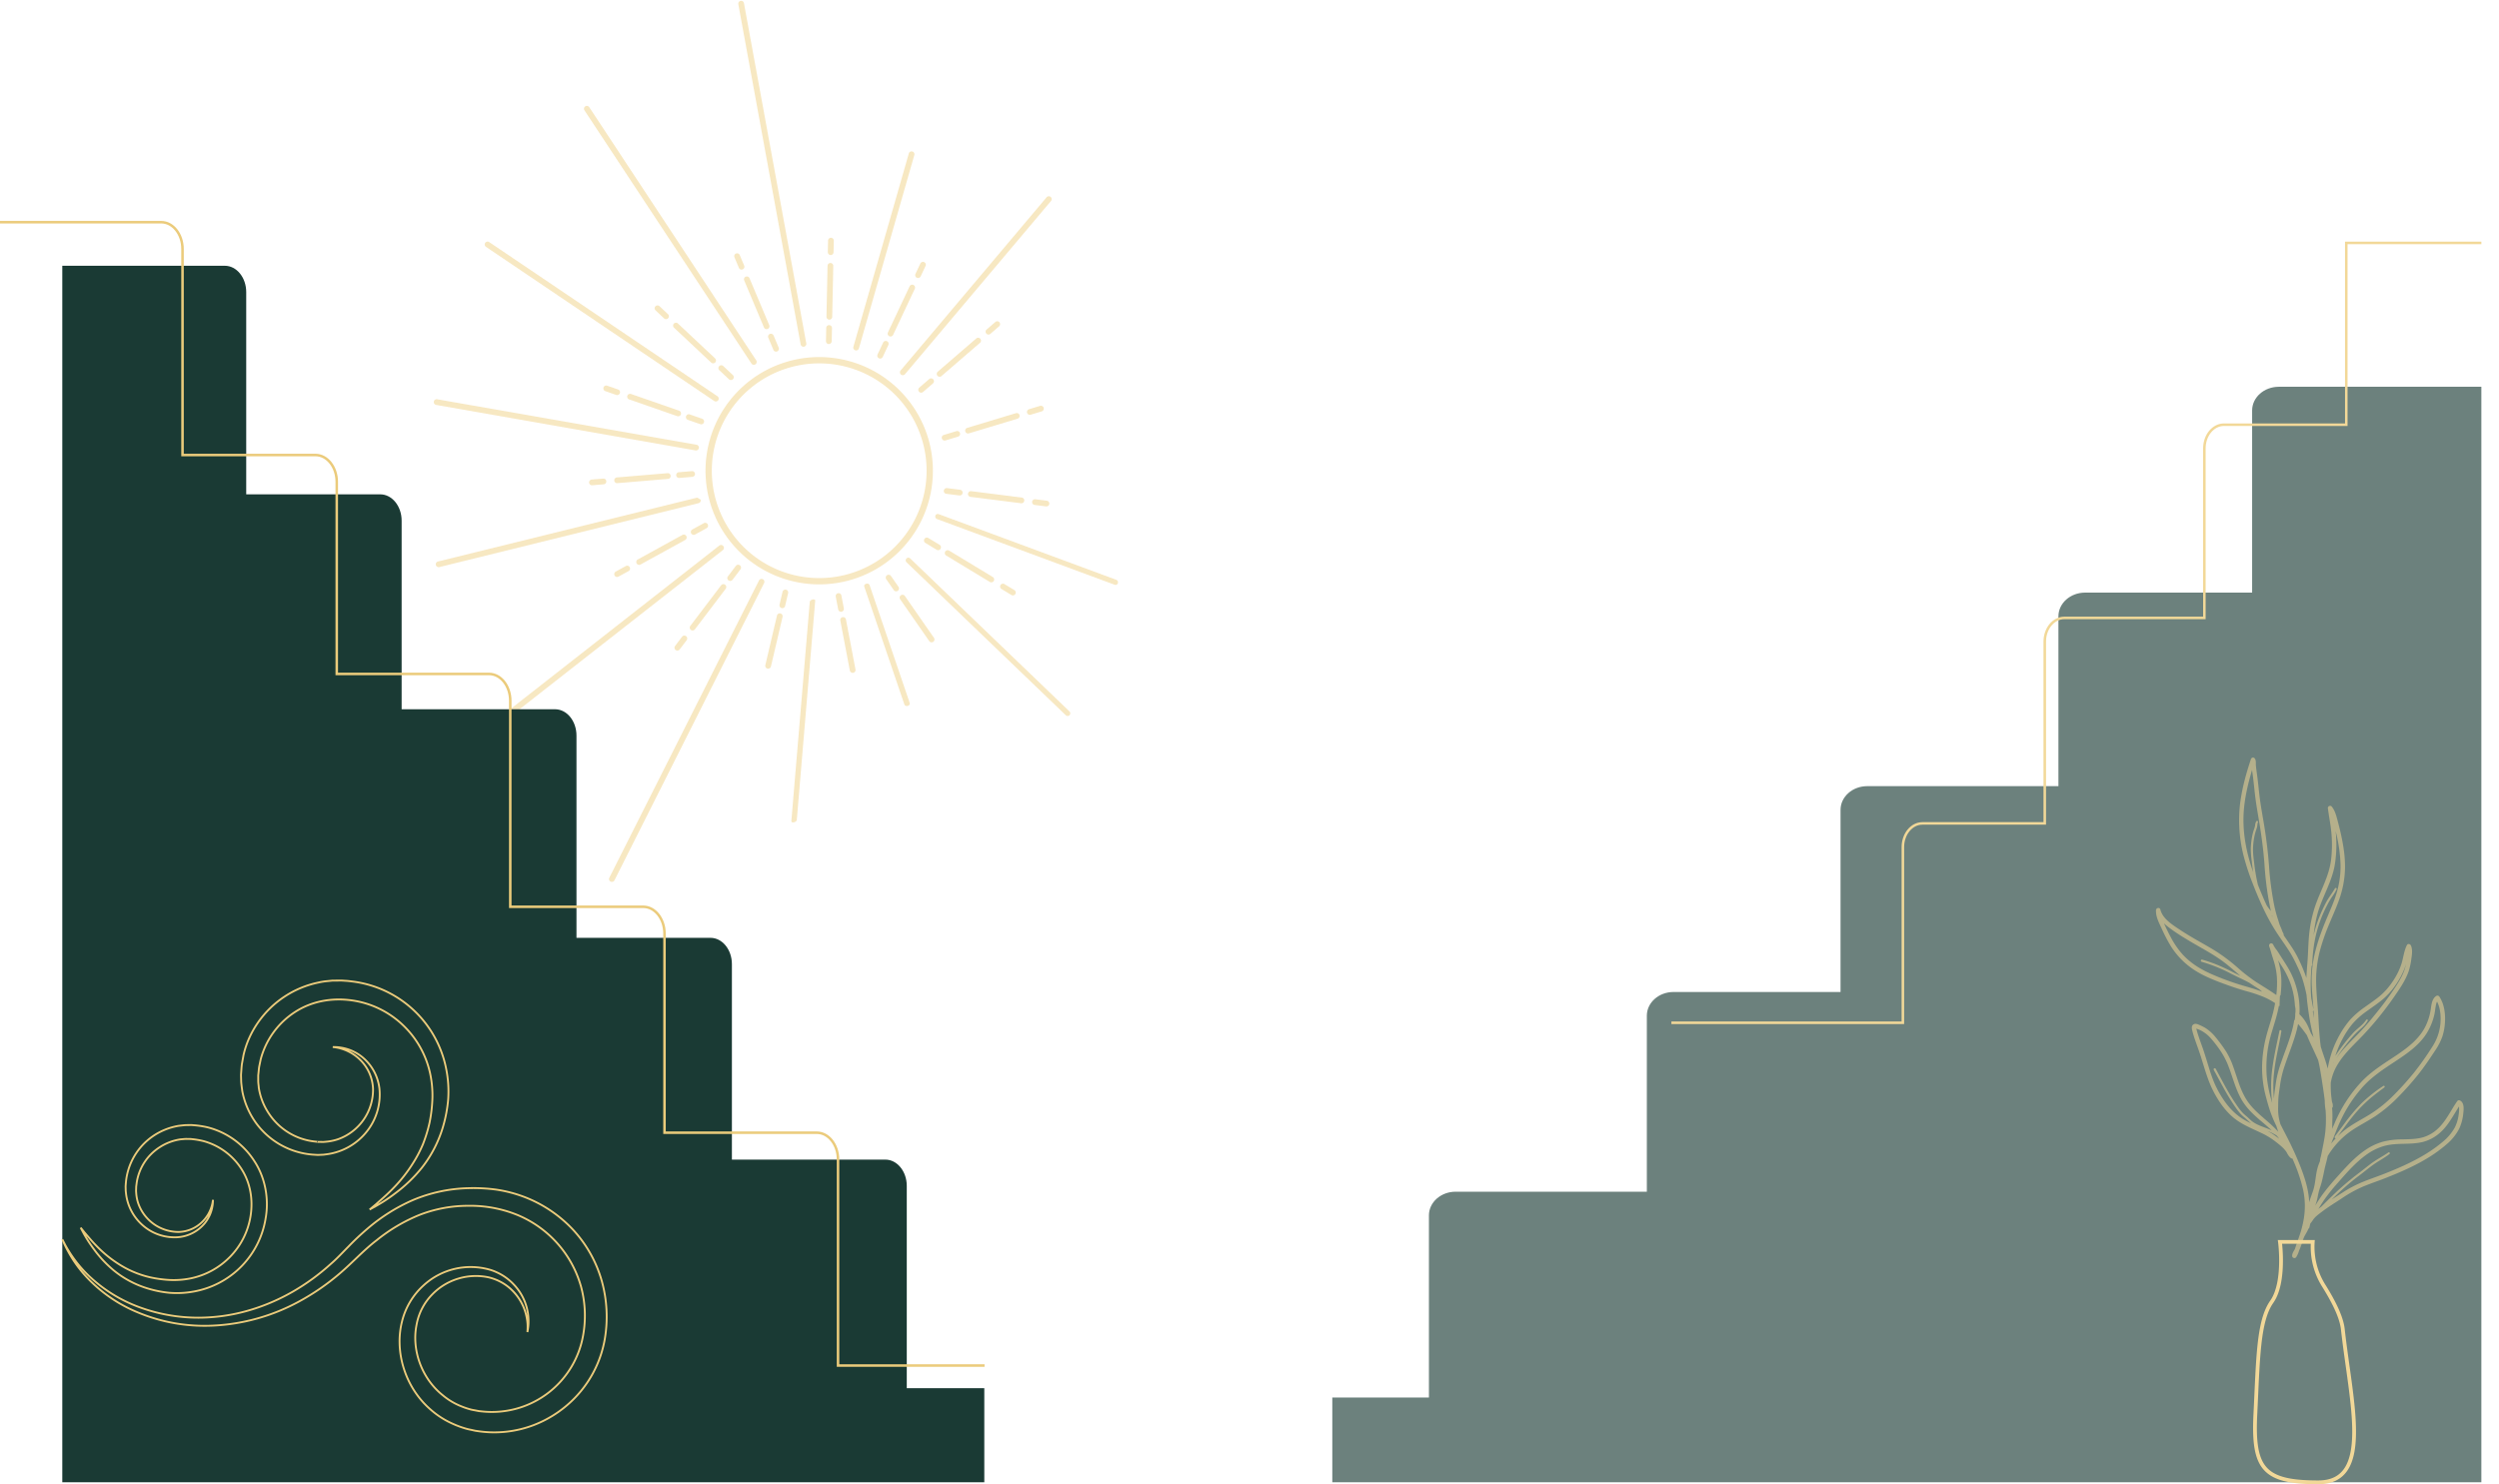 <svg xmlns="http://www.w3.org/2000/svg" width="1983.437" height="1178.342" viewBox="0 0 1983.437 1178.342"><g transform="translate(49.436 -243.58)"><g transform="matrix(-0.242, -0.97, 0.97, -0.242, 160.048, 1116.063)" opacity="0.59"><path d="M6746.962,991.308a87.758,87.758,0,1,0,71.5,86.245A88.206,88.206,0,0,0,6746.962,991.308Z" transform="translate(-6352.886 -527.916)" fill="none"/><path d="M6745.964,988.871a87.762,87.762,0,0,0-62.986,160.524,87.759,87.759,0,1,0,62.986-160.524Z" transform="translate(-6352.353 -526.62)" fill="none" stroke="#f2d898" stroke-width="5"/><path d="M6827.952,721.517a2.28,2.28,0,0,1-2.272-2.286l.571-211.974a2.278,2.278,0,0,1,2.278-2.273h.006a2.28,2.28,0,0,1,2.273,2.285l-.569,211.975Z" transform="translate(-6450.134 -269.89)" fill="#f2d898"/><path d="M6639.771,756.169a2.276,2.276,0,0,1-2.081-1.351l-88.328-197.9a2.279,2.279,0,1,1,4.162-1.857l88.329,197.9a2.283,2.283,0,0,1-2.082,3.209Z" transform="translate(-6302.967 -295.822)" fill="#f2d898"/><path d="M6439.871,837.87a2.259,2.259,0,0,1-1.483-.552L6238.114,664.91a2.279,2.279,0,0,1,2.973-3.455L6441.36,833.864a2.279,2.279,0,0,1-1.489,4.007Z" transform="translate(-6137 -352.873)" fill="#f2d898"/><path d="M157.279,83.37a.793.793,0,0,1-.361-.09L.942,4.471C.25,4.121-.148,2.858.052,1.649S.971-.261,1.665.091L157.642,78.9c.692.35,1.09,1.613.89,2.823C158.367,82.72,157.846,83.37,157.279,83.37Z" transform="translate(111.032 459.81) rotate(-8)" fill="#f2d898"/><path d="M.828,17.5C.409,17.5.05,17.047,0,16.433c-.048-.657.282-1.247.736-1.318L98.326.007c.459-.072.863.405.912,1.063s-.28,1.247-.735,1.318L.917,17.5A.571.571,0,0,1,.828,17.5Z" transform="matrix(0.998, 0.07, -0.07, 0.998, 181.286, 555.029)" fill="#f2d898" stroke="#f2d898" stroke-width="2"/><path d="M6195.095,1378a1.634,1.634,0,0,1-1.369-.732,1.572,1.572,0,0,1,.491-2.2l148.457-93.271a1.644,1.644,0,0,1,2.243.48,1.572,1.572,0,0,1-.49,2.2l-128.555,80.767-19.9,12.5A1.643,1.643,0,0,1,6195.095,1378Z" transform="translate(-6052.414 -683.187)" fill="#f2d898" stroke="#f2d898" stroke-width="1"/><path d="M6438.669,1475.4a1.625,1.625,0,0,1-.855-.241,1.453,1.453,0,0,1-.466-2.072l84.778-124.232a1.63,1.63,0,0,1,2.181-.443,1.453,1.453,0,0,1,.467,2.072L6440,1474.715A1.6,1.6,0,0,1,6438.669,1475.4Z" transform="translate(-6204.206 -718.647)" fill="#f2d898" stroke="#f2d898" stroke-width="1"/><path d="M7060.088,1498.489a2.269,2.269,0,0,1-1.847-.943l-105.4-145.763a2.28,2.28,0,0,1,3.7-2.671l105.4,145.763a2.279,2.279,0,0,1-1.846,3.614Z" transform="translate(-6517.581 -718.645)" fill="#f2d898"/><path d="M7152.983,1365.95a2.275,2.275,0,0,1-1.139-.306l-138.3-79.849a2.28,2.28,0,1,1,2.281-3.948l138.3,79.849a2.279,2.279,0,0,1-1.14,4.254Z" transform="translate(-6549.509 -683.185)" fill="#f2d898"/><path d="M7316.456,1218.212c-.048,0-.1,0-.147,0l-274.067-17.379a2.279,2.279,0,0,1,.289-4.55l274.066,17.379a2.279,2.279,0,0,1-.141,4.554Z" transform="translate(-6564.254 -637.805)" fill="#f2d898"/><path d="M7033.016,1020.709a2.28,2.28,0,0,1-.758-4.43l227.167-79.948a2.279,2.279,0,1,1,1.513,4.3L7033.77,1020.58A2.255,2.255,0,0,1,7033.016,1020.709Z" transform="translate(-6559.266 -499.391)" fill="#f2d898"/><path d="M6988.189,867.693a2.279,2.279,0,0,1-1.525-3.974l162.664-146.2a2.279,2.279,0,0,1,3.046,3.39l-162.661,146.2A2.271,2.271,0,0,1,6988.189,867.693Z" transform="translate(-6535.41 -382.695)" fill="#f2d898"/><path d="M6915.652,763.949a2.281,2.281,0,0,1-2.084-3.205l84.908-191.063a2.28,2.28,0,0,1,4.168,1.851L6917.736,762.6A2.281,2.281,0,0,1,6915.652,763.949Z" transform="translate(-6496.803 -303.603)" fill="#f2d898"/><path d="M6897.944,804.6a2.282,2.282,0,0,1-2.254-2.644l1.47-9.073a2.28,2.28,0,0,1,4.5.729l-1.47,9.073A2.282,2.282,0,0,1,6897.944,804.6Z" transform="translate(-6487.378 -422.093)" fill="#f2d898"/><path d="M6880.412,877.732a2.331,2.331,0,0,1-.369-.03,2.28,2.28,0,0,1-1.885-2.615l6.467-39.912a2.28,2.28,0,0,1,4.5.729l-6.467,39.913A2.282,2.282,0,0,1,6880.412,877.732Z" transform="translate(-6478.047 -444.603)" fill="#f2d898"/><path d="M6873.788,952.282a2.284,2.284,0,0,1-2.253-2.645l1.671-10.32a2.28,2.28,0,0,1,4.5.729l-1.673,10.32A2.278,2.278,0,0,1,6873.788,952.282Z" transform="translate(-6474.521 -500.03)" fill="#f2d898"/><path d="M6742.021,808.151a2.279,2.279,0,0,1-2.2-1.7l-2.35-8.886a2.28,2.28,0,0,1,4.408-1.164l2.349,8.887a2.283,2.283,0,0,1-2.206,2.862Z" transform="translate(-6403.146 -424.084)" fill="#f2d898"/><path d="M6760.941,879.782a2.28,2.28,0,0,1-2.2-1.7l-10.326-39.092a2.279,2.279,0,1,1,4.406-1.164l10.328,39.092a2.282,2.282,0,0,1-2.207,2.862Z" transform="translate(-6408.97 -446.132)" fill="#f2d898"/><path d="M6780.23,952.8a2.277,2.277,0,0,1-2.2-1.7l-2.672-10.108a2.28,2.28,0,0,1,4.408-1.164l2.672,10.108a2.283,2.283,0,0,1-2.208,2.862Z" transform="translate(-6423.311 -500.417)" fill="#f2d898"/><path d="M6599.5,875.494a2.278,2.278,0,0,1-1.778-.851l-5.76-7.163a2.279,2.279,0,0,1,3.553-2.857l5.761,7.163a2.279,2.279,0,0,1-1.775,3.708Z" transform="translate(-6325.479 -460.843)" fill="#f2d898"/><path d="M6645.924,933.235a2.276,2.276,0,0,1-1.778-.852l-25.332-31.512a2.278,2.278,0,1,1,3.55-2.855l25.335,31.512a2.279,2.279,0,0,1-1.774,3.707Z" transform="translate(-6339.768 -478.614)" fill="#f2d898"/><path d="M6693.243,992.1a2.277,2.277,0,0,1-1.778-.852l-6.551-8.148a2.279,2.279,0,0,1,3.553-2.856l6.55,8.148a2.28,2.28,0,0,1-1.773,3.708Z" transform="translate(-6374.948 -522.376)" fill="#f2d898"/><path d="M6562.584,1028.853a2.251,2.251,0,0,1-1.039-.252l-35.963-18.483a2.279,2.279,0,1,1,2.084-4.054l35.961,18.483a2.28,2.28,0,0,1-1.043,4.307Z" transform="translate(-6289.757 -536.438)" fill="#f2d898"/><path d="M6629.752,1063.377a2.254,2.254,0,0,1-1.039-.253l-9.3-4.78a2.279,2.279,0,0,1,2.082-4.055l9.3,4.78a2.28,2.28,0,0,1-1.044,4.307Z" transform="translate(-6339.697 -562.105)" fill="#f2d898"/><path d="M6525.346,1150.1c-.043,0-.085,0-.129,0l-40.369-2.259a2.279,2.279,0,0,1,.254-4.552l40.371,2.259a2.279,2.279,0,0,1-.127,4.555Z" transform="translate(-6267.591 -609.603)" fill="#f2d898"/><path d="M6600.75,1154.32c-.041,0-.084,0-.128,0l-10.439-.584a2.28,2.28,0,0,1,.256-4.552l10.438.584a2.28,2.28,0,0,1-.127,4.555Z" transform="translate(-6323.653 -612.74)" fill="#f2d898"/><path d="M6502.843,1274.033a2.28,2.28,0,0,1-.811-4.411l37.8-14.357a2.279,2.279,0,1,1,1.618,4.261l-37.8,14.356A2.259,2.259,0,0,1,6502.843,1274.033Z" transform="translate(-6277.101 -669.122)" fill="#f2d898"/><path d="M6601.469,1248.684a2.28,2.28,0,0,1-.81-4.411l9.774-3.712a2.279,2.279,0,0,1,1.618,4.262l-9.774,3.712A2.265,2.265,0,0,1,6601.469,1248.684Z" transform="translate(-6329.592 -661.295)" fill="#f2d898"/><path d="M6546.73,1436.126a2.278,2.278,0,0,1-1.6-3.9l6.521-6.476a2.279,2.279,0,1,1,3.212,3.235l-6.522,6.477A2.275,2.275,0,0,1,6546.73,1436.126Z" transform="translate(-6300.458 -759.585)" fill="#f2d898"/><path d="M6577.135,1380.892a2.28,2.28,0,0,1-1.606-3.9l28.693-28.488a2.279,2.279,0,1,1,3.21,3.235l-28.691,28.488A2.266,2.266,0,0,1,6577.135,1380.892Z" transform="translate(-6316.642 -718.473)" fill="#f2d898"/><path d="M6652,1330.588a2.279,2.279,0,0,1-1.605-3.9l7.417-7.366a2.28,2.28,0,1,1,3.214,3.235l-7.42,7.367A2.27,2.27,0,0,1,6652,1330.588Z" transform="translate(-6356.483 -702.942)" fill="#f2d898"/><path d="M6679.509,1525.594a2.281,2.281,0,0,1-2.124-3.1l3.323-8.569a2.279,2.279,0,1,1,4.25,1.649l-3.324,8.569A2.277,2.277,0,0,1,6679.509,1525.594Z" transform="translate(-6371.125 -806.087)" fill="#f2d898"/><path d="M6695.006,1452.509a2.282,2.282,0,0,1-2.124-3.1l14.623-37.7a2.279,2.279,0,1,1,4.249,1.648l-14.622,37.7A2.282,2.282,0,0,1,6695.006,1452.509Z" transform="translate(-6379.374 -751.688)" fill="#f2d898"/><path d="M6733.161,1385.948a2.281,2.281,0,0,1-2.123-3.1l3.78-9.747a2.279,2.279,0,1,1,4.25,1.648l-3.78,9.747A2.283,2.283,0,0,1,6733.161,1385.948Z" transform="translate(-6399.681 -731.138)" fill="#f2d898"/><path d="M6837.657,1554.8a2.28,2.28,0,0,1-2.274-2.168l-.447-9.179a2.279,2.279,0,1,1,4.553-.223l.447,9.18a2.278,2.278,0,0,1-2.163,2.388Z" transform="translate(-6455.058 -821.307)" fill="#f2d898"/><path d="M6833.831,1476.5a2.278,2.278,0,0,1-2.274-2.168l-1.974-40.385a2.28,2.28,0,0,1,4.554-.222l1.974,40.384a2.28,2.28,0,0,1-2.166,2.388Z" transform="translate(-6452.208 -763.028)" fill="#f2d898"/><path d="M6830.348,1405.193a2.28,2.28,0,0,1-2.274-2.168l-.51-10.443a2.279,2.279,0,0,1,4.553-.223l.509,10.443a2.276,2.276,0,0,1-2.163,2.387C6830.423,1405.192,6830.385,1405.193,6830.348,1405.193Z" transform="translate(-6451.134 -741.011)" fill="#f2d898"/><path d="M6990.56,1518.692a2.282,2.282,0,0,1-2.037-1.252l-4.142-8.2a2.278,2.278,0,1,1,4.067-2.055l4.144,8.2a2.279,2.279,0,0,1-2.032,3.307Z" transform="translate(-6534.466 -802.607)" fill="#f2d898"/><path d="M6955.216,1448.721a2.279,2.279,0,0,1-2.035-1.252l-18.228-36.091a2.28,2.28,0,0,1,4.07-2.055l18.227,36.09a2.28,2.28,0,0,1-2.034,3.308Z" transform="translate(-6508.161 -750.526)" fill="#f2d898"/><path d="M6923.032,1384.994a2.275,2.275,0,0,1-2.036-1.252l-4.715-9.333a2.28,2.28,0,0,1,4.07-2.055l4.712,9.333a2.28,2.28,0,0,1-2.031,3.307Z" transform="translate(-6498.223 -730.851)" fill="#f2d898"/><path d="M7115.552,1423.52a2.263,2.263,0,0,1-1.438-.513l-7.123-5.81a2.279,2.279,0,0,1,2.88-3.532l7.123,5.809a2.279,2.279,0,0,1-1.441,4.045Z" transform="translate(-6599.405 -753.23)" fill="#f2d898"/><path d="M7054.806,1373.971a2.269,2.269,0,0,1-1.439-.513l-31.331-25.556a2.279,2.279,0,1,1,2.88-3.533l31.332,25.556a2.279,2.279,0,0,1-1.441,4.045Z" transform="translate(-6554.189 -716.351)" fill="#f2d898"/><path d="M6999.482,1328.846a2.269,2.269,0,0,1-1.439-.513l-8.1-6.608a2.28,2.28,0,1,1,2.883-3.533l8.1,6.609a2.28,2.28,0,0,1-1.443,4.045Z" transform="translate(-6537.11 -702.419)" fill="#f2d898"/><path d="M7191.031,1285.733a2.294,2.294,0,0,1-.6-.081l-8.868-2.41a2.28,2.28,0,0,1,1.194-4.4l8.868,2.41a2.28,2.28,0,0,1-.6,4.479Z" transform="translate(-6638.646 -681.707)" fill="#f2d898"/><path d="M7115.387,1265.176a2.268,2.268,0,0,1-.6-.081l-39.019-10.6a2.28,2.28,0,0,1,1.2-4.4l39.019,10.6a2.28,2.28,0,0,1-.595,4.479Z" transform="translate(-6582.338 -666.406)" fill="#f2d898"/><path d="M7046.49,1246.454a2.284,2.284,0,0,1-.6-.08l-10.092-2.742a2.28,2.28,0,0,1,1.2-4.4l10.092,2.741a2.28,2.28,0,0,1-.6,4.48Z" transform="translate(-6561.067 -660.625)" fill="#f2d898"/><path d="M7194.853,1128.966a2.28,2.28,0,0,1-.344-4.532l9.083-1.406a2.279,2.279,0,0,1,.7,4.5l-9.085,1.406A2.229,2.229,0,0,1,7194.853,1128.966Z" transform="translate(-6645.401 -598.808)" fill="#f2d898"/><path d="M7086.512,1140.3a2.28,2.28,0,0,1-.346-4.533l39.958-6.184a2.279,2.279,0,0,1,.7,4.505l-39.959,6.184A2.2,2.2,0,0,1,7086.512,1140.3Z" transform="translate(-6587.74 -602.295)" fill="#f2d898"/><path d="M7045.583,1151.847a2.279,2.279,0,0,1-.344-4.532l10.332-1.6a2.28,2.28,0,0,1,.7,4.506l-10.333,1.6A2.3,2.3,0,0,1,7045.583,1151.847Z" transform="translate(-6565.957 -610.883)" fill="#f2d898"/><path d="M7144.326,980.187a2.279,2.279,0,0,1-1.236-4.2l7.726-4.979a2.28,2.28,0,1,1,2.47,3.832l-7.727,4.979A2.265,2.265,0,0,1,7144.326,980.187Z" transform="translate(-6618.507 -517.724)" fill="#f2d898"/><path d="M7052.172,1020.317a2.279,2.279,0,0,1-1.237-4.2l33.987-21.9a2.279,2.279,0,1,1,2.47,3.832l-33.988,21.9A2.266,2.266,0,0,1,7052.172,1020.317Z" transform="translate(-6569.46 -530.076)" fill="#f2d898"/><path d="M7017.357,1061.225a2.279,2.279,0,0,1-1.236-4.2l8.788-5.663a2.279,2.279,0,1,1,2.467,3.832l-8.786,5.663A2.271,2.271,0,0,1,7017.357,1061.225Z" transform="translate(-6550.932 -560.49)" fill="#f2d898"/><path d="M7039.295,865.449a2.279,2.279,0,0,1-1.905-3.527l5.035-7.691a2.279,2.279,0,1,1,3.813,2.5l-5.031,7.691A2.282,2.282,0,0,1,7039.295,865.449Z" transform="translate(-6562.611 -455.216)" fill="#f2d898"/><path d="M6979.261,927.441a2.281,2.281,0,0,1-1.905-3.527l22.142-33.831a2.279,2.279,0,0,1,3.814,2.5l-22.14,33.832A2.276,2.276,0,0,1,6979.261,927.441Z" transform="translate(-6530.66 -474.297)" fill="#f2d898"/><path d="M6956.583,990.634a2.279,2.279,0,0,1-1.905-3.527l5.725-8.749a2.28,2.28,0,0,1,3.814,2.5l-5.726,8.748A2.274,2.274,0,0,1,6956.583,990.634Z" transform="translate(-6518.591 -521.278)" fill="#f2d898"/></g><path d="M1902.434,1354.436v74.689H1170.64V463.33h128.984c9.385,0,17,9.366,17,20.908V644.8h106.357c9.385,0,17,9.365,17,20.908V815.431h121.777c9.394,0,16.992,9.365,16.992,20.924V996.9h106.367c9.385,0,16.992,9.366,16.992,20.908v155.158H1823.89c9.395,0,17.012,9.365,17.012,20.892v160.577Z" transform="translate(-1170.64 -8.765)" fill="#1a3a34"/><path d="M-89,1171.464v67.26H823V369H662.254c-11.7,0-21.189,8.434-21.189,18.828V532.418H508.517c-11.7,0-21.189,8.434-21.189,18.828v134.83H335.564c-11.708,0-21.177,8.434-21.177,18.842V849.494H181.827c-11.7,0-21.176,8.434-21.176,18.828v139.725H8.887c-11.708,0-21.2,8.433-21.2,18.813v144.6Z" transform="translate(1097 181.637)" fill="rgba(26,58,52,0.64)"/><path d="M1113.64,419.33h128c9.313,0,16.872,9.54,16.872,21.3V604.182h105.544c9.313,0,16.872,9.54,16.872,21.3V777.993h120.846c9.323,0,16.862,9.54,16.862,21.314V962.844h105.553c9.313,0,16.862,9.54,16.862,21.3v158.05h120.845c9.323,0,16.882,9.54,16.882,21.282v163.57h116.3" transform="translate(-1163.076 0.644)" fill="none" stroke="#ebcb7b" stroke-miterlimit="10" stroke-width="2"/><path d="M4849.665,1772.953h183.721V1633.468c0-10.377,6.945-18.8,15.512-18.8h97.107V1470.345c0-10.391,6.937-18.811,15.513-18.811h111.176v-134.6c0-10.377,6.954-18.8,15.522-18.8h97.1V1153.8h107.215" transform="translate(-3572.529 -717.378)" fill="none" stroke="#f2d898" stroke-miterlimit="10" stroke-width="2"/><g transform="translate(865.313 -395.488)"><g transform="translate(769.373 1215.367)"><path d="M3145.306,1971.337s4.338,32.16-6.508,47.533-10.846,45.742-13.014,89.126,6.507,54.231,49.891,54.231,26.031-62.908,19.523-121.475c-.781-7.028-4.338-17.354-15.184-34.708a57.965,57.965,0,0,1-8.677-34.707Z" transform="translate(-3019.83 -1561.684)" fill="none" stroke="#f2d898" stroke-width="3"/><path d="M62.875,346.743c1.021-1.886,2.262-3.622,3.443-5.407,2.369-3.58,4.3-7.434,6.3-11.222,1.718-3.245,3.758-6.313,5.418-9.588,1.141-1.075,2.321-2.114,3.556-3.1a65.59,65.59,0,0,1,19.035-10.7c7.5-2.609,15.362-3.95,22.919-6.366A113.408,113.408,0,0,0,144.507,291a229.985,229.985,0,0,0,20.016-12.636c6.463-4.568,12.5-9.655,18.5-14.807a48.38,48.38,0,0,0,8.621-9.146,44.086,44.086,0,0,0,4.77-9.337c2.57-6.785,3.9-14.7,1.7-21.765a1.8,1.8,0,0,0-2.173-1.233c-3.821,1.061-5.6,5.471-7.068,8.749a45.858,45.858,0,0,1-7.563,11.752c-7.465,8.387-17.982,12.551-28.427,15.947-10.9,3.542-22.042,6.479-32.057,12.227a110.3,110.3,0,0,0-26.692,21.927c-2.344,2.6-4.527,5.341-6.672,8.108q.51-1.642.9-3.3a1.33,1.33,0,0,0,.106-.244q.484-1.52.93-3.047a65.347,65.347,0,0,0,2.49-9.435,1.483,1.483,0,0,0,.746-.672,7.026,7.026,0,0,0,.535-3.814A79.541,79.541,0,0,1,96.5,265.062a42.117,42.117,0,0,1,6.037-9.095c7.732-8.69,18.455-13.855,28.351-19.613a258.554,258.554,0,0,0,33.475-23.49c5.675-4.647,11.471-9.482,15.764-15.489a54.139,54.139,0,0,0,4.92-9.151c1.438-3.141,2.989-6.56,2.571-10.1-.164-1.391-1.879-2.492-3.015-1.249-3.5,3.83-5.341,8.656-8.143,12.954a55.2,55.2,0,0,1-10.885,11.856,53.829,53.829,0,0,1-12.675,8.081c-4.6,2.06-9.424,3.56-14.155,5.275a69.566,69.566,0,0,0-13.568,6.242,69.921,69.921,0,0,0-11.024,8.889A81.73,81.73,0,0,0,97.63,252.835c-.156.315-.3.633-.452.951.184-5.37-.26-10.735-.441-16.134-.025-.708-.04-1.415-.056-2.123,1.2-8.124,3.046-16.139,4.87-24.14,1.894-8.314,3.268-16.78,5.416-25.03a93.794,93.794,0,0,1,8.942-22.327,155.763,155.763,0,0,1,13.923-20.1c4.863-6.153,10.066-12.109,14.45-18.622a78.269,78.269,0,0,0,9.691-19.857c2.859-8.957,4.041-18.528,4.609-27.884.245-4.029.335-8.077.425-12.113.083-3.673.018-7.49-1.476-10.905a1.782,1.782,0,0,0-3.228.421c-1.091,7.177-1.589,14.449-3.1,21.559a100,100,0,0,1-5.985,19.151c-5.467,12.511-15.689,21.7-23.119,32.942a104.156,104.156,0,0,0-9.427,17.979c-2.7,6.608-4.706,13.5-7.177,20.194-1.607,4.356-3.273,8.708-4.752,13.118a124.05,124.05,0,0,0-1.983-16.94c-1.177-6.753-3.548-13.2-5.7-19.684-.1-.3-.2-.6-.293-.9a1.956,1.956,0,0,0,.183-1.272,18.783,18.783,0,0,1-.407-2.809c-.037-1.152-.235-2.289-.385-3.429-.3-2.261-.194-4.569-.308-6.846a100.026,100.026,0,0,1,.544-13.887,241.5,241.5,0,0,1,4.366-27.884c1.932-9.31,3.47-18.662,4.688-28.091,1.2-9.332,1.938-18.731,3.467-28.019.864-5.248,1.852-10.475,2.61-15.74.364-2.533.713-5.071,1.181-7.589.354-1.907,1.55-4.127.54-5.992a1.723,1.723,0,0,0-2.941,0c-7.283,10.615-14,21.681-18.847,33.64a114.138,114.138,0,0,0-7.9,39.957,188.1,188.1,0,0,0,.881,21.46c.636,7.225,1.491,14.433,2.652,21.592a161.32,161.32,0,0,0,4.637,20.409c1.985,6.647,4.5,13.129,6.338,19.819a99.393,99.393,0,0,1,2.112,10.251,93.324,93.324,0,0,1,1.278,10.573A116.437,116.437,0,0,1,97.11,193.2c-1.04,5.03-1.773,10.123-2.437,15.215a183.967,183.967,0,0,0-1.48,18.544q-.471-1.855-1.045-3.685c-.175-1.406-.348-2.813-.505-4.225A31.09,31.09,0,0,0,87.465,206.1c.351-.959.686-1.924.984-2.9a62.8,62.8,0,0,0,2.565-16.448,66.032,66.032,0,0,0-2.305-19.544c-.918-3.313-1.948-6.6-2.913-9.9-.482-1.653-.958-3.315-1.513-4.945a24.627,24.627,0,0,1-1.533-4.864,1.784,1.784,0,0,0-1.727-1.728,1.741,1.741,0,0,0-1.729,1.728c.158,2.195.134,4.392.147,6.592.014,2.229.155,4.453.158,6.682a56.409,56.409,0,0,1-1.29,12.617A79.826,79.826,0,0,1,74.058,186.4c-3.978-4.956-8.324-9.6-12.529-14.359A138.08,138.08,0,0,1,50.2,156.505a143.035,143.035,0,0,0-11.736-15.72C34.256,136,29.728,131.522,25.3,126.95c-4.6-4.754-9.087-9.669-13.309-14.769C8.2,107.6,4.084,102.011,4.316,95.772c.076-2.063-2.862-2.3-3.471-.47-1.628,4.9-.544,10.035.261,14.983A130.734,130.734,0,0,0,4.185,125.65a62.026,62.026,0,0,0,13.94,24.993c6.21,6.77,13.662,12.259,21.077,17.624,4.048,2.928,8.173,5.691,12.409,8.34a119.21,119.21,0,0,1,12.513,8.553,57.01,57.01,0,0,1,7.246,7.152c-.673,1.371-1.364,2.732-2.086,4.072-3.827,7.122-8.684,13.575-12.677,20.589a101.2,101.2,0,0,0-9.285,21.65,89.537,89.537,0,0,0-3.445,23.406c-.089,4.452-.121,8.912.174,13.356a100.71,100.71,0,0,0,1.411,10.924q.022,1.155.063,2.3.047,1.3.122,2.589a91.017,91.017,0,0,0-4.824-8.512c-4.51-7.14-9.6-13.992-12.169-22.143-2.859-9.086-2.478-18.779-3.1-28.176A62.84,62.84,0,0,0,23.4,218.493a119.293,119.293,0,0,0-4.839-13.083,33.463,33.463,0,0,0-6.078-9.687A43.725,43.725,0,0,0,8.7,192.284c-1.153-.969-2.6-2.061-4.206-1.616-2.21.613-2.288,3.065-2.348,4.931-.078,2.392-.009,4.8.114,7.192.244,4.8.649,9.587.779,14.4.26,9.6.065,19.223,1.922,28.689,1.651,8.416,4.433,16.878,9.168,24.088,4.865,7.4,11.9,12.726,18.451,18.538a58.56,58.56,0,0,1,8.969,9.807c2.386,3.334,5.094,6.809,6.1,10.862a12.157,12.157,0,0,0,1.93,4.974,1.355,1.355,0,0,0,.959.487,130.3,130.3,0,0,1,1.357,26.4,61.615,61.615,0,0,1-6.125,22.713,80.732,80.732,0,0,1-6.215,10.657c-2.243,3.272-4.625,6.426-6.769,9.766-.092.094-.182.191-.275.283-1.357,1.32-2.955,2.6-3.447,4.521a1.762,1.762,0,0,0,2.921,1.7A19.622,19.622,0,0,0,35.5,386.41a45.674,45.674,0,0,0,3.673-4.892,37.119,37.119,0,0,1,3.407-4.693c1.289-1.369,2.721-2.594,3.958-4.013.288-.33.561-.671.829-1.015a1.6,1.6,0,0,0,1.077-.825q.783-1.379,1.565-2.761a27.377,27.377,0,0,0,2.972-2.291c2.225-1.85,5.176-2.876,7.839-3.936,6.025-2.4,12.338-4.088,18.519-6.035a102.4,102.4,0,0,1,19.329-4.443c6.328-.714,12.7-.965,19.036-1.589,12.338-1.215,24.7-2.8,36.662-6.167a108.6,108.6,0,0,0,17.27-6.334,39.986,39.986,0,0,0,12.828-9.155,37.507,37.507,0,0,0,6.473-10.935c1.267-3.1,3.143-8-.1-10.5a1.789,1.789,0,0,0-2.141.275c-6.665,5.447-12.411,12.25-20.086,16.348a29.439,29.439,0,0,1-13.881,3.617c-5.413-.028-10.672-1.535-15.872-2.883a63.815,63.815,0,0,0-15.641-2.546,47.351,47.351,0,0,0-14.612,2.344c-9.738,3.115-18.563,8.65-27.18,14.029-5.33,3.326-10.6,6.786-15.588,10.618-2.814,2.164-5.439,4.559-8.1,6.909.767-1.06,1.514-2.136,2.185-3.265C60.993,350.479,61.878,348.58,62.875,346.743Zm40.194-96.552a.753.753,0,0,0,.245-.026c-.164.151-.331.3-.492.448C102.9,250.472,102.987,250.333,103.069,250.191Zm12.21-16.165A70.069,70.069,0,0,1,126.1,224.89a61.124,61.124,0,0,1,13.1-6.268c4.629-1.692,9.329-3.191,13.873-5.11a54.953,54.953,0,0,0,12.467-7.291,64.966,64.966,0,0,0,12.438-12.42,33.21,33.21,0,0,0,1.85-2.8,35.807,35.807,0,0,1-2.332,3.986c-3.648,5.325-8.736,9.6-13.641,13.725-5.385,4.525-11.011,8.751-16.763,12.8-5.36,3.773-10.774,7.52-16.414,10.867-8.415,5-17.374,9.4-24.945,15.663a118.268,118.268,0,0,1,11.6-9.213q3.535-2.483,7.2-4.778a67.334,67.334,0,0,1,6.7-3.493,23.375,23.375,0,0,0,6.96-4.576.7.7,0,0,0-.989-.989c-3.817,3.3-8.813,4.643-13.041,7.278a148.682,148.682,0,0,0-14.183,10q-2.162,1.728-4.235,3.56A77.666,77.666,0,0,1,115.279,234.026ZM89.02,40.227c3.853-10.959,9.566-21.119,15.792-30.892-.245,1.577-.473,3.157-.7,4.737-.681,4.673-1.552,9.313-2.34,13.968-1.556,9.2-2.343,18.491-3.509,27.742C97.079,65.166,95.634,74.5,93.7,83.763a256.1,256.1,0,0,0-4.583,27.775c-.308,3.182-.633,6.374-.788,9.569-.719-1.672-1.381-3.366-1.955-5.092-.749-4.693-1.348-9.411-1.849-14.134q-.189-1.8-.364-3.6c.017-.488.035-.976.059-1.465a152.435,152.435,0,0,1,1.911-16.442c.429-2.651.806-5.327,1.424-7.941a48.05,48.05,0,0,1,2.378-7.311,54.218,54.218,0,0,1,3.816-7.549c.739-1.208,1.647-2.3,2.354-3.532.655-1.134.915-2.488,1.77-3.5a.767.767,0,0,0-1.083-1.085A6.932,6.932,0,0,0,95,52.332a20.056,20.056,0,0,1-2.021,3.2,44.921,44.921,0,0,0-3.762,6.849,53.023,53.023,0,0,0-2.757,7.276,69.191,69.191,0,0,0-1.682,8.116c-.543,3.256-1.053,6.52-1.469,9.8-.133-2.341-.23-4.684-.267-7.027C82.817,66.9,84.481,53.144,89.02,40.227Zm-1.111,84.242c.112.24.222.482.336.722,0,.308,0,.616.01.924C88.134,125.567,88.025,125.017,87.909,124.469Zm12.152,72.009c.189-.978.37-1.958.576-2.929a151.1,151.1,0,0,1,6.369-20.692c.112-.3.219-.6.329-.905a.831.831,0,0,0,.73-.609,116.394,116.394,0,0,1,9.626-22.563,103.822,103.822,0,0,1,15.283-20.345,57.257,57.257,0,0,1,5.165-4.844,38.436,38.436,0,0,0,5.042-4.671c.63-.74-.376-1.79-1.081-1.082-2.973,2.994-6.5,5.359-9.45,8.385a123.211,123.211,0,0,0-8.908,10.3,93.557,93.557,0,0,0-8.046,12.253,104.13,104.13,0,0,1,7.351-15.048c7-11.58,17.5-20.784,23.634-32.9a99.1,99.1,0,0,0,7.311-20.684c.484-1.934.879-3.882,1.219-5.84-.028.68-.056,1.362-.092,2.041a120.508,120.508,0,0,1-3.6,24.9,73.6,73.6,0,0,1-8.861,20.075c-4.194,6.667-9.4,12.651-14.3,18.8-9.844,12.371-18.681,25.267-23.436,40.5-2.445,7.829-3.685,15.943-5.458,23.935-.064.287-.13.573-.2.86C99.534,202.443,99.811,199.461,100.061,196.478ZM98.37,206.884a1.616,1.616,0,0,0,.765-.827q-.714,3.181-1.439,6.361C97.9,210.573,98.124,208.728,98.37,206.884Zm-69.8-51.18c-7.121-6.028-13.413-13-17.444-21.488a68.567,68.567,0,0,1-4.9-14.93c-.863-3.984-1.621-8.088-2.162-12.169a43.03,43.03,0,0,0,2.415,3.7,153.617,153.617,0,0,0,10.529,12.473c8.7,9.652,18.515,18.281,26.037,28.951,2.7,3.832,5.208,7.8,7.847,11.671-1.562-1.385-3.12-2.774-4.637-4.209-3.063-2.9-6.207-5.706-9.484-8.356a107.908,107.908,0,0,0-11.506-8.186c-.973-.595-1.86.933-.892,1.525a123.217,123.217,0,0,1,19.487,15.193c3.1,2.892,6.275,5.7,9.423,8.539q1.495,1.349,2.934,2.756c1.991,2.467,4.092,4.839,6.213,7.2q.835,1.188,1.594,2.417c-3.89-2.943-8.031-5.588-12.237-8.229A203.619,203.619,0,0,1,28.571,155.7ZM65.9,353.075a140.06,140.06,0,0,1,14-9.919c8.694-5.583,17.681-11.449,27.439-15.008a46.039,46.039,0,0,1,14.805-2.964c5.4-.111,10.582,1.063,15.775,2.409,5.153,1.337,10.35,2.768,15.7,2.984a32.558,32.558,0,0,0,14.514-2.969c8.173-3.628,14.255-10.366,20.9-16.167a10.785,10.785,0,0,1-.225,1.167A28.155,28.155,0,0,1,187,317.6a31.54,31.54,0,0,1-5.7,8.89,39.394,39.394,0,0,1-12.339,8.3,108.682,108.682,0,0,1-16.63,5.865c-11.321,3.083-22.975,4.59-34.627,5.737-6.045.6-12.118.855-18.159,1.494a96.466,96.466,0,0,0-17.634,3.582c-3.435,1.029-6.9,2.039-10.352,3.106,4.435-2.383,8.908-4.69,13.462-6.836,4.129-1.944,8.32-3.756,12.59-5.372,4.316-1.633,8.529-3.532,12.869-5.106,4.955-1.8,10.156-2.8,15.057-4.76.877-.35.533-1.766-.4-1.448-4.508,1.546-9.2,2.483-13.712,4.007-4.378,1.478-8.569,3.441-12.887,5.079a224.617,224.617,0,0,0-24.957,11.355c-3.839,2.022-7.64,4.114-11.43,6.224-.027.011-.056.02-.084.03-.9.332-1.8.675-2.7,1.026C61.539,356.865,63.68,354.924,65.9,353.075Zm28.766-55.667a109.813,109.813,0,0,1,25.6-22.218c9.6-5.918,20.249-9.056,30.919-12.421,10.261-3.235,20.984-6.912,29.139-14.207a48.044,48.044,0,0,0,10.279-13.154c.975-1.842,1.7-3.806,2.651-5.662a13.9,13.9,0,0,1,2.007-3.223c1.1,5.712-.12,11.775-2.1,17.164a40.192,40.192,0,0,1-11.812,16.647,231.633,231.633,0,0,1-18.619,14.98,228.466,228.466,0,0,1-20.253,12.769,106.467,106.467,0,0,1-21.5,9.367c-7.6,2.269-15.454,3.645-22.891,6.442a62.708,62.708,0,0,0-8.042,3.718c5.223-3.982,10.365-8.071,15.741-11.844a106.958,106.958,0,0,1,18.777-10.6c3.833-1.671,7.754-3.143,11.67-4.6.857-.319.516-1.682-.385-1.395a115.858,115.858,0,0,0-20.6,8.552,143.7,143.7,0,0,0-17.732,11.956c-3.243,2.469-6.454,4.982-9.706,7.44a.975.975,0,0,0,.206,1.654q-2.382,1.409-4.655,2.986c.131-.165.265-.329.4-.494C87.422,306.665,90.856,301.875,94.669,297.408ZM49.187,245.346a93.409,93.409,0,0,1,7.91-22.316c3.63-7.228,8.415-13.666,12.561-20.579q2.136-3.557,4.031-7.262c.11.145.214.293.323.437.106-.24.207-.483.314-.721.669-2.153,1.377-4.3,2.086-6.437A1.853,1.853,0,0,1,77.3,187.4c1.067-2.562,2.034-5.163,2.865-7.811a61.78,61.78,0,0,0,2.608-12.382,62.132,62.132,0,0,0,.239-6.936c.462,1.6.928,3.208,1.41,4.807A67.956,67.956,0,0,1,87.5,182.533a61.293,61.293,0,0,1-1.583,16.1,14.426,14.426,0,0,1-1.455,6.037,28.322,28.322,0,0,1-1.545,4.229,1.781,1.781,0,0,1-.821.868c-.586,1.285-1.208,2.559-1.891,3.814-4.834,8.876-11.23,16.753-17,25.011A86.218,86.218,0,0,0,55.036,252.2c-1.892,4.173-3.857,8.358-5.424,12.675.064-.345.123-.689.19-1.032a98.656,98.656,0,0,1,4.666-16.475,162.553,162.553,0,0,1,7-15.395c2.84-5.6,5.866-11.11,8.521-16.8.416-.892-.871-1.681-1.341-.783-5.2,9.915-10.7,19.747-14.937,30.125a102.559,102.559,0,0,0-6.377,23.258A102.883,102.883,0,0,1,49.187,245.346Zm-27.311,28.8c-5.54-5.872-9.109-13.172-11.428-20.842a83.318,83.318,0,0,1-2.863-13.014,122.82,122.82,0,0,1-.819-13.639c-.1-4.654-.16-9.309-.356-13.96-.2-4.635-.655-9.247-.758-13.886-.026-1.147-.034-2.292.007-3.439,0-.128.06-.528.093-.879.857.748,1.854,1.414,2.7,2.172a27.4,27.4,0,0,1,6.244,8.6,94.323,94.323,0,0,1,4.778,12.213,60.077,60.077,0,0,1,2.535,13.287c.8,9.065.43,18.251,2.5,27.176,1.842,7.951,6.047,14.913,10.552,21.613,2.02,3,4.026,6.017,5.85,9.143-1-.883-2.044-1.735-3.129-2.555-3.923-2.961-8.118-5.757-10.733-10.029-.655-1.071-1.261-2.175-1.938-3.231-.646-1.006-1.349-1.969-1.951-3a36.079,36.079,0,0,1-2.747-6.175A157.6,157.6,0,0,1,15.8,247.871c-1.482-6.143-2.739-12.338-4.133-18.5-.25-1.109-1.954-.64-1.7.469,2.482,10.978,4.543,22.088,8.193,32.759a53.933,53.933,0,0,0,2.55,6.451c1.061,2.148,2.5,4.044,3.715,6.1a41.926,41.926,0,0,0,2.381,3.684C25.1,277.338,23.432,275.8,21.876,274.149Zm18.695,17.183c-.967-1.1-1.986-2.15-3.038-3.165,1.194.922,2.368,1.874,3.476,2.9.887.825,1.727,1.7,2.537,2.595q.711,1.533,1.315,3.1C43.509,294.876,42.073,293.044,40.571,291.332Zm15.147,57.474c-.664.966-1.315,1.947-1.933,2.949q.33-1.351.6-2.719c1.654-8.492,1.36-17.272.6-25.849A259.771,259.771,0,0,0,51.073,296.7c-.7-3.63-1.471-7.245-2.132-10.883,0-1.63.046-3.26.163-4.883a40.507,40.507,0,0,1,1.879-8.737c.852-2.837,1.67-5.668,2.787-8.416,1.09-2.683,2.342-5.3,3.5-7.96a83.584,83.584,0,0,1,7.9-13.9c5.7-8.325,12.133-16.164,17.16-24.934q1.053-1.839,2.012-3.735A93.111,93.111,0,0,1,88.6,223.835c.043.414.088.828.139,1.24.482,3.936,1.114,7.852,1.731,11.769.432,2.741.828,5.486,1.262,8.227-.1,3.065-.369,6.126-.718,9.175-.618,5.415-1.281,10.831-2.026,16.23q-.484,3.509-1.067,7.013a50.287,50.287,0,0,0-1.482,7.722,100.229,100.229,0,0,1-4.842,16.084c-2.107,5.223-4.825,10.223-7.387,15.232-.47.917-.95,1.829-1.423,2.743a11.49,11.49,0,0,0-1.59,3.068c-.105.2-.208.4-.311.6a39.456,39.456,0,0,0-5.038,7.78c-1.836,3.784-3.321,7.729-5.469,11.359C58.984,344.424,57.266,346.556,55.717,348.807Z" transform="translate(0 54.913) rotate(-16)" fill="rgba(242,216,152,0.54)"/></g></g><g transform="translate(-253.18 241.871)"><path d="M175.778,955.077l1.232,2.349a73.99,73.99,0,0,0,3.785,6.725,98.53,98.53,0,0,0,18.632,22.257,116.112,116.112,0,0,0,38.371,22.85,135.73,135.73,0,0,0,56.971,7.568c21.1-1.59,43.5-8.365,64.4-20.459a175.32,175.32,0,0,0,29.9-21.911c4.866-4.192,9.009-8.761,13.828-13.609a206.261,206.261,0,0,1,15.05-14.177,142.633,142.633,0,0,1,36.322-22.845,120.236,120.236,0,0,1,43.461-9.358,134.272,134.272,0,0,1,22.575,1.153,105.677,105.677,0,0,1,22.408,5.886,103.491,103.491,0,0,1,38.51,26.012,100.005,100.005,0,0,1,22.8,40.8,105.461,105.461,0,0,1,2.275,46.322,88.875,88.875,0,0,1-19.659,41.854,90.622,90.622,0,0,1-36.721,26.072,87.59,87.59,0,0,1-43.163,4.947l-3.044-.436-2.378-.516c-1.623-.378-3.071-.6-4.827-1.107a73.038,73.038,0,0,1-10.441-3.775,68.493,68.493,0,0,1-17.714-11.23c-21.144-18.2-28.738-46.828-23.036-69.717a56.9,56.9,0,0,1,17.256-29.135,55.307,55.307,0,0,1,52.848-12.326A42.926,42.926,0,0,1,534.183,991a42.059,42.059,0,0,1,11.6,27.318,36.748,36.748,0,0,1-.4,7.779c-.273,1.732-.413,2.626-.413,2.626l.11-2.651a36.03,36.03,0,0,0-.482-7.638,41.222,41.222,0,0,0-13.371-24.387,39.775,39.775,0,0,0-17.168-8.815,48.361,48.361,0,0,0-44.61,13.539,46.055,46.055,0,0,0-12.513,24.317c-3.87,19.318,3.661,42.145,21.01,55.935a53.407,53.407,0,0,0,14.24,8.5,60.784,60.784,0,0,0,7.655,2.609c1.341.372,3.1.619,4.64.935l2.39.451c-.7-.129-.036-.019-.122-.04l.274.03.548.059,1.1.121a73.482,73.482,0,0,0,80.437-60.088,88.2,88.2,0,0,0-1.533-38.715,87.056,87.056,0,0,0-50.545-57.15,99.166,99.166,0,0,0-39.041-7.291,106.74,106.74,0,0,0-38.851,7.3,134.376,134.376,0,0,0-33.765,19.991c-10.368,7.9-19.1,17.7-29.464,26.524a185.153,185.153,0,0,1-32.239,22.193,157.952,157.952,0,0,1-68.5,19.129,137.315,137.315,0,0,1-58.945-10.277A116.318,116.318,0,0,1,197.93,987.98,99.8,99.8,0,0,1,180.3,964.424a74.372,74.372,0,0,1-3.418-6.935Z" transform="translate(77.402 30.554)" fill="none" stroke="#ebcb7b" stroke-miterlimit="10" stroke-width="1.5"/><path d="M391.165,964.6l4.892-4.074c3.054-2.8,7.738-6.624,13.09-12.076A117.707,117.707,0,0,0,425.97,927.17a98.3,98.3,0,0,0,7.531-14.524,113.248,113.248,0,0,0,5.254-17.181,116.234,116.234,0,0,0,2.25-19.435,83.354,83.354,0,0,0-1.973-20.135,74.749,74.749,0,0,0-21.163-37.432,73.284,73.284,0,0,0-40.991-19.937c-15.736-2.19-31.85.652-45.2,9.412A64.224,64.224,0,0,0,304.7,845.355l-1.187,5.728c-.317,1.921-.418,3.871-.651,5.8-.039.339-.129,1.288-.128,1.128v4.824c.084,2,.356,3.542.492,5.349a50.745,50.745,0,0,0,8.162,20.5,50,50,0,0,0,35.26,21.8l2.557.288.637.074s.473.029.056.034l.352,0,1.4.019,2.793.048,2.3-.2a40.874,40.874,0,0,0,9.377-1.988,41.8,41.8,0,0,0,27.739-40.213,34.25,34.25,0,0,0-10.683-23.264,35.688,35.688,0,0,0-15.066-8.552,28.256,28.256,0,0,0-4.6-.939l-1.605-.234,1.62.049a28.735,28.735,0,0,1,4.734.413,35.588,35.588,0,0,1,16.661,7.238,37.958,37.958,0,0,1,13.986,25.073,47.171,47.171,0,0,1-11.3,35.9A48.659,48.659,0,0,1,357.8,920.62l-3.2.424-2.791.125-1.4.058-.352.013-.645-.028-.767-.049-3.086-.2A61.614,61.614,0,0,1,301.071,896a63,63,0,0,1-11.013-25.6c-.315-2.419-.714-5.106-.849-7.374l-.086-3.213-.044-1.609c0-1.234.071-1.354.105-2.086.2-2.348.284-4.72.606-7.069l1.265-7.032c4.211-18.71,16.251-35.733,32.52-46.435A77.208,77.208,0,0,1,350.383,784.4a51.98,51.98,0,0,1,7.4-1.171l3.761-.379,3.28-.03,3.275-.031c1.869.016,2.554.138,3.888.2,2.361.111,4.707.477,7.047.768a86.681,86.681,0,0,1,72.924,69.38,90.471,90.471,0,0,1,1.563,23.76,108.5,108.5,0,0,1-3.929,21.3,96.778,96.778,0,0,1-17.224,33.5A114.986,114.986,0,0,1,411.8,951.471a132.844,132.844,0,0,1-15.069,10.044Z" transform="translate(105.963 -2.62)" fill="none" stroke="#ebcb7b" stroke-miterlimit="10" stroke-width="1.5"/><path d="M187.42,955.9s1.128,1.4,3.244,4.019c2.234,2.513,5.277,6.359,9.633,10.769A95.566,95.566,0,0,0,217.352,984.6a78.482,78.482,0,0,0,25.561,10.767,94.2,94.2,0,0,0,15.739,2.069,67.721,67.721,0,0,0,16.358-1.35,60.651,60.651,0,0,0,30.631-16.7,59.445,59.445,0,0,0,16.684-33c1.972-12.739-.133-25.847-7.073-36.781a52.114,52.114,0,0,0-30.02-22.353,59.356,59.356,0,0,0-9.329-1.635c-.275-.035-1.044-.12-.914-.118l-1.306-.02-2.607-.039c-1.625.043-2.88.244-4.347.332A41.188,41.188,0,0,0,250,892.134a40.562,40.562,0,0,0-18.126,28.332l-.265,2.071-.068.515s-.029.384-.029.046l-.006.285-.033,1.138-.074,2.266.133,1.87a33.113,33.113,0,0,0,1.5,7.631,33.915,33.915,0,0,0,32.277,23,27.8,27.8,0,0,0,19.007-8.375,28.955,28.955,0,0,0,7.124-12.116,22.749,22.749,0,0,0,.819-3.716c.139-.856.21-1.3.21-1.3L292.4,935.1a23.379,23.379,0,0,1-.4,3.835,28.86,28.86,0,0,1-6.079,13.425,30.8,30.8,0,0,1-20.515,11.033,38.278,38.278,0,0,1-28.984-9.614,39.48,39.48,0,0,1-12.918-24.4l-.3-2.6-.066-2.265-.029-1.14-.006-.285.03-.522.049-.622.205-2.5a49.976,49.976,0,0,1,20.8-35.768,51.1,51.1,0,0,1,20.906-8.616c1.967-.225,4.152-.516,5.992-.6l2.607-.03,1.307-.015c1,.015,1.1.075,1.69.11a70.4,70.4,0,0,1,11.415,1.694,62.27,62.27,0,0,1,37.267,26.958c8.683,13.226,11.583,30.129,8.9,45.141a70.321,70.321,0,0,1-57.194,58.292,73.411,73.411,0,0,1-19.295.972,88.086,88.086,0,0,1-17.23-3.453,78.544,78.544,0,0,1-26.96-14.39,93.347,93.347,0,0,1-15.789-16.931,107.988,107.988,0,0,1-7.962-12.349C188.266,957.487,187.42,955.9,187.42,955.9Z" transform="translate(80.337 20.478)" fill="none" stroke="#ebcb7b" stroke-miterlimit="10" stroke-width="1.5"/></g></g></svg>